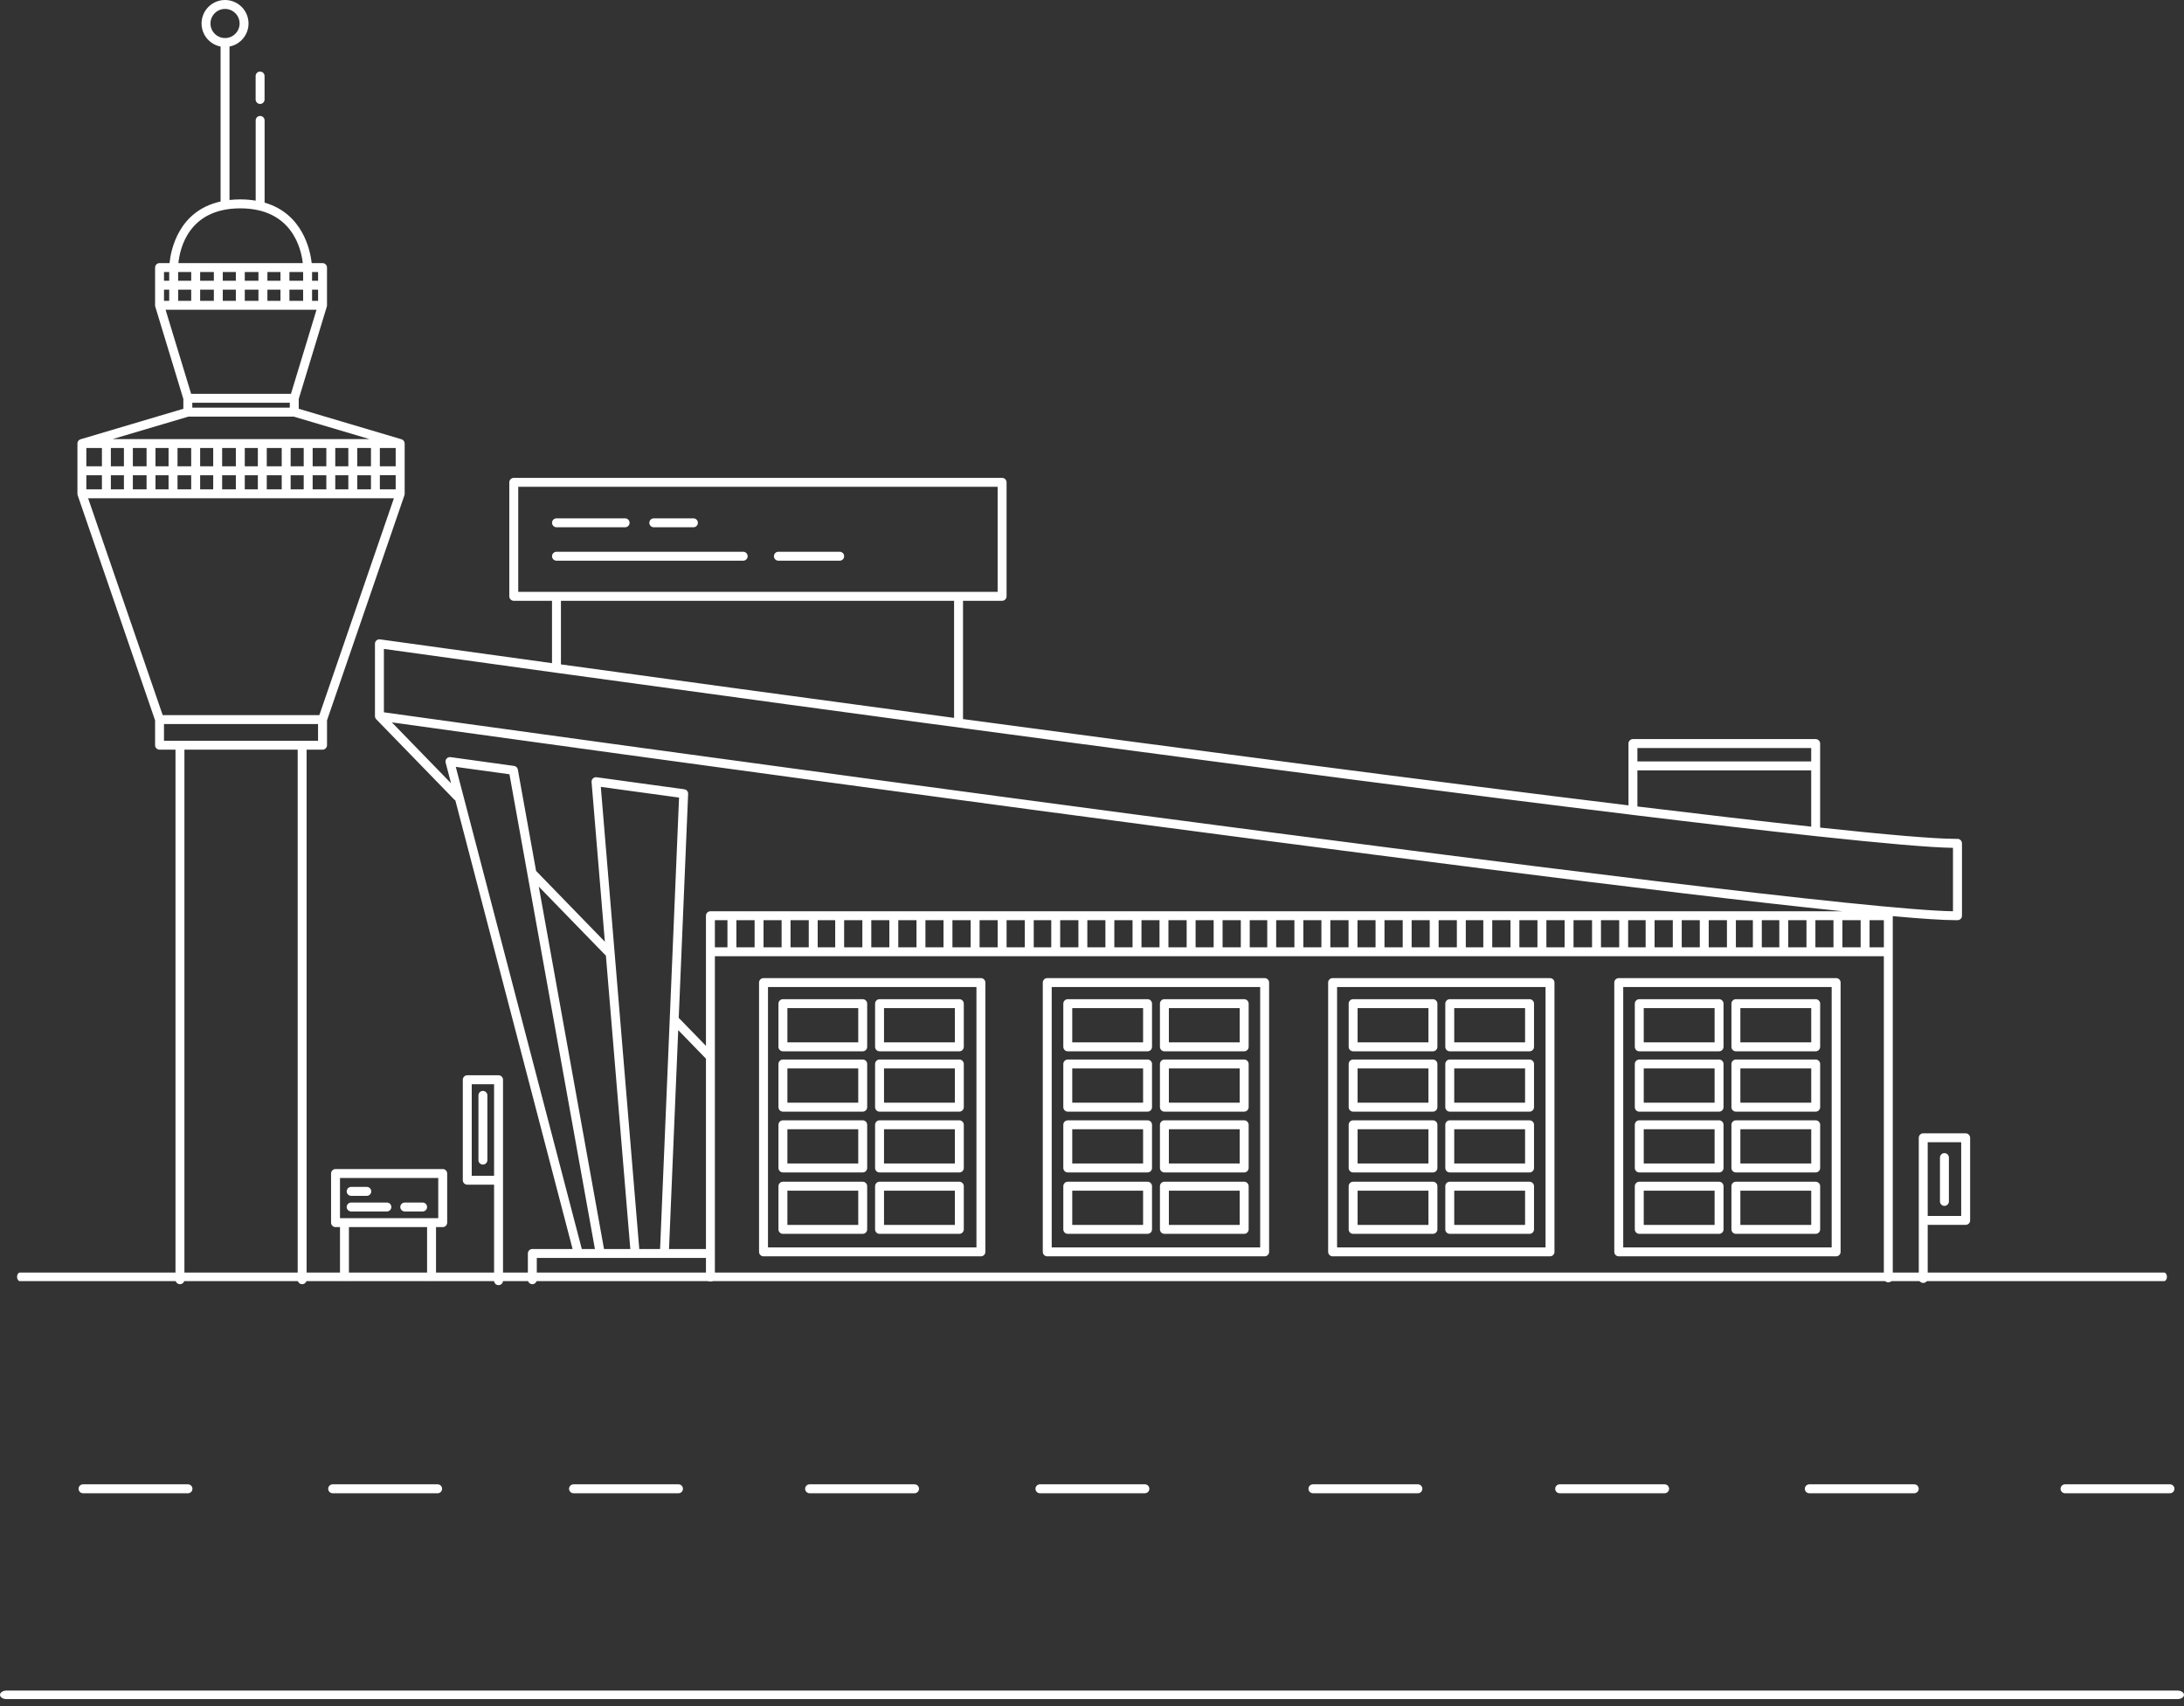 <svg width="256" height="200" viewBox="0 0 256 200" fill="none" xmlns="http://www.w3.org/2000/svg">
<rect x="0" y="0" width="256" height="200" fill="#333333" stroke="none"/>
<path d="M255.223 199.178H0.774C0.348 199.178 0 198.953 0 198.678C0 198.403 0.348 198.178 0.774 198.178H255.226C255.656 198.178 256 198.403 256 198.678C256 198.953 255.656 199.178 255.226 199.178H255.223Z" fill="white"/>
<path d="M253.671 150.178H2.329C2.148 150.178 2 149.953 2 149.678C2 149.403 2.148 149.178 2.329 149.178H253.671C253.852 149.178 254 149.403 254 149.678C254 149.953 253.852 150.178 253.671 150.178Z" fill="white"/>
<path d="M114.978 114.66H89.497C89.209 114.66 88.973 114.896 88.973 115.183V146.751C88.973 147.038 89.209 147.274 89.497 147.274H114.978C115.269 147.274 115.502 147.038 115.502 146.751V115.183C115.502 114.896 115.269 114.66 114.978 114.66ZM114.455 146.227H90.02V115.707H114.455V146.227ZM148.236 114.66H122.755C122.464 114.66 122.231 114.896 122.231 115.183V146.751C122.231 147.038 122.464 147.274 122.755 147.274H148.236C148.527 147.274 148.76 147.038 148.76 146.751V115.183C148.76 114.896 148.527 114.66 148.236 114.66ZM147.713 146.227H123.278V115.707H147.713V146.227ZM181.685 114.66H156.204C155.916 114.66 155.68 114.896 155.68 115.183V146.751C155.68 147.038 155.916 147.274 156.204 147.274H181.685C181.976 147.274 182.209 147.038 182.209 146.751V115.183C182.209 114.896 181.976 114.66 181.685 114.66ZM181.162 146.227H156.727V115.707H181.162V146.227ZM215.226 114.66H189.744C189.456 114.66 189.221 114.896 189.221 115.183V146.751C189.221 147.038 189.456 147.274 189.744 147.274H215.226C215.516 147.274 215.749 147.038 215.749 146.751V115.183C215.749 114.896 215.516 114.66 215.226 114.66ZM214.702 146.227H190.268V115.707H214.702V146.227ZM229.968 98.85C229.968 98.832 229.962 98.814 229.962 98.795C229.962 98.78 229.962 98.764 229.957 98.748C229.952 98.73 229.947 98.712 229.941 98.696C229.936 98.68 229.934 98.667 229.928 98.651C229.92 98.633 229.91 98.617 229.9 98.599C229.892 98.586 229.886 98.573 229.879 98.562C229.865 98.544 229.852 98.531 229.839 98.515C229.831 98.505 229.824 98.494 229.816 98.486C229.8 98.471 229.782 98.458 229.763 98.445C229.753 98.437 229.748 98.429 229.737 98.424C229.716 98.41 229.695 98.4 229.674 98.39C229.667 98.384 229.659 98.379 229.651 98.376C229.625 98.366 229.596 98.358 229.567 98.35C229.562 98.35 229.557 98.348 229.551 98.345C229.517 98.337 229.483 98.335 229.447 98.335H229.439C229.366 98.335 229.292 98.335 229.211 98.335C226.735 98.335 221.128 97.848 213.349 97.015V87.163C213.349 86.875 213.113 86.64 212.826 86.64H191.407C191.119 86.64 190.883 86.875 190.883 87.163V94.411C168.194 91.644 139.122 87.823 112.879 84.294C112.879 84.281 112.881 84.271 112.881 84.258V70.429H117.462C117.753 70.429 117.986 70.194 117.986 69.906V56.544C117.986 56.256 117.753 56.02 117.462 56.02H60.222C59.934 56.02 59.699 56.256 59.699 56.544V69.906C59.699 70.194 59.934 70.429 60.222 70.429H64.704V77.74C52.608 76.075 44.9 74.999 44.544 74.95C44.531 74.95 44.52 74.95 44.507 74.95C44.494 74.95 44.483 74.947 44.473 74.947C44.468 74.947 44.462 74.947 44.46 74.947C44.439 74.947 44.415 74.95 44.394 74.952C44.381 74.952 44.368 74.955 44.358 74.958C44.337 74.963 44.316 74.971 44.295 74.979C44.284 74.984 44.274 74.987 44.261 74.992C44.24 74.999 44.222 75.013 44.203 75.023C44.193 75.028 44.182 75.036 44.172 75.041C44.156 75.052 44.141 75.068 44.125 75.081C44.114 75.088 44.104 75.096 44.096 75.107C44.083 75.12 44.07 75.136 44.059 75.151C44.051 75.162 44.041 75.175 44.033 75.185C44.023 75.201 44.015 75.217 44.007 75.233C43.999 75.248 43.991 75.261 43.986 75.277C43.981 75.293 43.976 75.308 43.97 75.324C43.965 75.342 43.96 75.358 43.957 75.379C43.957 75.384 43.955 75.39 43.955 75.395C43.955 75.408 43.955 75.418 43.955 75.431C43.955 75.442 43.952 75.455 43.952 75.466V83.951C43.952 83.951 43.952 83.962 43.952 83.967C43.952 83.985 43.955 84.001 43.957 84.019C43.957 84.035 43.962 84.051 43.965 84.067C43.97 84.085 43.976 84.101 43.981 84.116C43.986 84.132 43.991 84.148 43.996 84.161C44.004 84.177 44.012 84.192 44.02 84.205C44.028 84.218 44.036 84.234 44.046 84.247C44.057 84.26 44.067 84.273 44.078 84.289C44.086 84.297 44.091 84.305 44.099 84.313L53.26 93.743C53.294 93.78 53.333 93.806 53.375 93.83L67.117 146.416H62.398C62.11 146.416 61.874 146.651 61.874 146.939V150.017C61.874 150.305 62.11 150.541 62.398 150.541C62.685 150.541 62.921 150.305 62.921 150.017V147.463H82.749V149.703C82.749 149.991 82.984 150.227 83.272 150.227C83.56 150.227 83.796 149.991 83.796 149.703V112.092H220.817V149.8C220.817 150.088 221.052 150.323 221.34 150.323C221.628 150.323 221.864 150.088 221.864 149.8V107.396C225.259 107.7 227.777 107.868 229.227 107.868C229.305 107.868 229.384 107.868 229.457 107.868C229.475 107.868 229.491 107.865 229.507 107.862C229.525 107.862 229.541 107.862 229.559 107.857C229.575 107.854 229.591 107.847 229.609 107.841C229.625 107.836 229.643 107.831 229.659 107.826C229.674 107.818 229.688 107.81 229.703 107.802C229.719 107.794 229.735 107.786 229.748 107.779C229.761 107.768 229.774 107.758 229.787 107.747C229.8 107.737 229.813 107.726 229.826 107.713C229.837 107.703 229.847 107.687 229.858 107.674C229.868 107.661 229.881 107.648 229.889 107.635C229.9 107.621 229.905 107.606 229.913 107.59C229.92 107.574 229.931 107.561 229.936 107.546C229.944 107.53 229.947 107.514 229.952 107.496C229.957 107.48 229.962 107.464 229.965 107.446C229.968 107.428 229.97 107.409 229.97 107.391C229.97 107.375 229.975 107.36 229.975 107.344V98.858V98.85H229.968ZM191.93 87.687H212.302V89.262H191.93V87.687ZM191.93 90.309H212.302V96.905C206.515 96.277 199.602 95.471 191.93 94.539V90.309ZM60.746 69.382V57.067H116.939V69.382H60.746ZM111.834 70.429V84.156C94.192 81.784 77.891 79.554 65.751 77.884V70.429H111.834ZM68.198 146.421L53.425 89.896C54.443 90.037 56.49 90.32 59.717 90.765L69.734 146.418H68.198V146.421ZM70.8 146.421L63.154 103.933L70.931 111.938C70.959 111.967 70.988 111.99 71.02 112.011L73.883 146.421H70.802H70.8ZM74.933 146.421L70.425 92.241C72.313 92.5 74.066 92.741 76.022 93.008L79.595 93.497L77.372 146.421H74.933ZM82.749 146.421H78.419L79.498 120.756L82.749 124.104V146.421ZM85.269 111.05H83.796V107.87H85.269V111.05ZM88.452 111.05H86.316V107.87H88.452V111.05ZM91.617 111.05H89.499V107.87H91.617V111.05ZM94.8 111.05H92.664V107.87H94.8V111.05ZM97.899 111.05H95.847V107.87H97.899V111.05ZM101.082 111.05H98.946V107.87H101.082V111.05ZM104.246 111.05H102.129V107.87H104.246V111.05ZM107.429 111.05H105.293V107.87H107.429V111.05ZM110.594 111.05H108.476V107.87H110.594V111.05ZM113.777 111.05H111.641V107.87H113.777V111.05ZM116.941 111.05H114.824V107.87H116.941V111.05ZM120.124 111.05H117.988V107.87H120.124V111.05ZM123.223 111.05H121.171V107.87H123.223V111.05ZM126.406 111.05H124.27V107.87H126.406V111.05ZM129.571 111.05H127.453V107.87H129.571V111.05ZM132.753 111.05H130.618V107.87H132.753V111.05ZM135.913 111.05H133.8V107.87H135.913V111.05ZM139.096 111.05H136.96V107.87H139.096V111.05ZM142.26 111.05H140.143V107.87H142.26V111.05ZM145.443 111.05H143.307V107.87H145.443V111.05ZM148.542 111.05H146.49V107.87H148.542V111.05ZM151.725 111.05H149.589V107.87H151.725V111.05ZM154.89 111.05H152.772V107.87H154.89V111.05ZM158.073 111.05H155.937V107.87H158.073V111.05ZM161.237 111.05H159.12V107.87H161.237V111.05ZM164.42 111.05H162.284V107.87H164.42V111.05ZM167.585 111.05H165.467V107.87H167.585V111.05ZM170.767 111.05H168.632V107.87H170.767V111.05ZM173.867 111.05H171.814V107.87H173.867V111.05ZM177.05 111.05H174.914V107.87H177.05V111.05ZM180.214 111.05H178.096V107.87H180.214V111.05ZM183.397 111.05H181.261V107.87H183.397V111.05ZM186.614 111.05H184.444V107.87H186.614V111.05ZM189.797 111.05H187.661V107.87H189.797V111.05ZM192.896 111.05H190.844V107.87H192.896V111.05ZM196.079 111.05H193.943V107.87H196.079V111.05ZM199.243 111.05H197.126V107.87H199.243V111.05ZM202.426 111.05H200.29V107.87H202.426V111.05ZM205.465 111.05H203.473V107.87H205.465V111.05ZM208.564 111.05H206.512V107.87H208.564V111.05ZM211.747 111.05H209.611V107.87H211.747V111.05ZM214.912 111.05H212.794V107.87H214.912V111.05ZM83.272 106.823C82.984 106.823 82.749 107.059 82.749 107.347V122.601L79.579 119.34C79.579 119.34 79.563 119.33 79.558 119.322L80.66 93.066C80.66 93.066 80.66 93.047 80.66 93.039C80.66 93.021 80.66 93.003 80.657 92.984C80.657 92.969 80.652 92.953 80.649 92.935C80.644 92.916 80.642 92.901 80.636 92.885C80.631 92.869 80.626 92.853 80.618 92.838C80.61 92.822 80.605 92.806 80.597 92.793C80.589 92.778 80.579 92.764 80.571 92.749C80.56 92.736 80.553 92.723 80.542 92.71C80.532 92.697 80.521 92.683 80.508 92.673C80.498 92.662 80.484 92.649 80.471 92.639C80.458 92.628 80.445 92.618 80.43 92.608C80.416 92.597 80.401 92.589 80.388 92.581C80.372 92.573 80.356 92.566 80.341 92.56C80.325 92.555 80.309 92.55 80.293 92.545C80.275 92.539 80.259 92.534 80.241 92.532C80.231 92.532 80.223 92.526 80.215 92.524L76.171 91.969C73.993 91.67 72.069 91.409 69.928 91.113C69.907 91.11 69.886 91.113 69.868 91.113C69.852 91.113 69.837 91.113 69.821 91.113C69.821 91.113 69.818 91.113 69.816 91.113C69.8 91.113 69.784 91.118 69.769 91.121C69.753 91.123 69.737 91.126 69.721 91.129C69.698 91.134 69.677 91.144 69.653 91.155C69.645 91.157 69.635 91.16 69.627 91.165C69.604 91.176 69.583 91.191 69.562 91.207C69.556 91.212 69.549 91.215 69.543 91.22C69.525 91.236 69.507 91.252 69.488 91.27C69.481 91.278 69.475 91.283 69.468 91.291C69.454 91.307 69.441 91.325 69.428 91.343C69.42 91.354 69.412 91.364 69.407 91.375C69.397 91.393 69.389 91.411 69.381 91.43C69.376 91.443 69.368 91.453 69.365 91.466C69.358 91.487 69.355 91.508 69.35 91.529C69.35 91.54 69.342 91.553 69.342 91.563C69.342 91.563 69.342 91.566 69.342 91.568C69.342 91.587 69.342 91.602 69.342 91.621C69.342 91.639 69.342 91.657 69.342 91.676V91.681L70.899 110.393L62.837 102.093L60.699 90.213C60.699 90.213 60.694 90.199 60.694 90.192C60.691 90.173 60.683 90.155 60.678 90.139C60.673 90.124 60.667 90.108 60.66 90.092C60.652 90.076 60.647 90.063 60.639 90.05C60.631 90.034 60.62 90.019 60.61 90.003C60.602 89.993 60.592 89.982 60.584 89.969C60.571 89.953 60.557 89.94 60.544 89.927C60.534 89.917 60.523 89.909 60.513 89.901C60.497 89.888 60.482 89.877 60.466 89.867C60.455 89.859 60.442 89.854 60.429 89.846C60.411 89.836 60.395 89.828 60.377 89.82C60.364 89.815 60.351 89.809 60.338 89.807C60.319 89.802 60.298 89.796 60.277 89.791C60.272 89.791 60.264 89.788 60.259 89.786C55.286 89.097 52.975 88.778 52.823 88.757C52.786 88.752 52.747 88.749 52.71 88.752C52.697 88.752 52.684 88.757 52.671 88.757C52.65 88.76 52.632 88.762 52.611 88.768C52.592 88.773 52.577 88.781 52.558 88.786C52.488 88.812 52.425 88.854 52.373 88.906C52.367 88.912 52.359 88.917 52.352 88.925C52.339 88.938 52.331 88.954 52.318 88.969C52.31 88.982 52.299 88.993 52.291 89.006C52.281 89.022 52.276 89.04 52.268 89.058C52.263 89.071 52.255 89.084 52.249 89.097C52.239 89.129 52.231 89.163 52.226 89.2C52.226 89.21 52.226 89.218 52.226 89.228C52.226 89.252 52.221 89.278 52.223 89.304C52.223 89.33 52.231 89.357 52.236 89.38C52.236 89.388 52.236 89.396 52.239 89.404V89.409L52.87 91.822L45.934 84.682C60.45 86.702 174.757 102.564 215.943 106.821H83.293L83.272 106.823ZM218.097 111.05H215.961V107.87H218.097V111.05ZM220.819 111.05H219.144V107.87H220.819V111.05ZM228.926 106.823C210.844 106.582 54.603 84.839 44.999 83.501V76.07C47.09 76.361 54.453 77.387 65.12 78.855C65.13 78.855 65.141 78.855 65.151 78.86C95.551 83.046 152.743 90.825 191.27 95.513C191.315 95.526 191.362 95.534 191.409 95.534C191.417 95.534 191.422 95.534 191.427 95.534C199.476 96.513 206.706 97.356 212.7 98.002C212.739 98.013 212.781 98.018 212.826 98.018C212.831 98.018 212.836 98.018 212.841 98.018C220.584 98.85 226.245 99.353 228.921 99.389V106.828L228.926 106.823ZM103.097 137.44H112.449C112.737 137.44 112.973 137.205 112.973 136.917V131.854C112.973 131.566 112.737 131.331 112.449 131.331H103.097C102.809 131.331 102.574 131.566 102.574 131.854V136.917C102.574 137.205 102.809 137.44 103.097 137.44ZM103.621 132.378H111.926V136.393H103.621V132.378ZM103.097 144.638H112.449C112.737 144.638 112.973 144.403 112.973 144.115V139.052C112.973 138.765 112.737 138.529 112.449 138.529H103.097C102.809 138.529 102.574 138.765 102.574 139.052V144.115C102.574 144.403 102.809 144.638 103.097 144.638ZM103.621 139.576H111.926V143.591H103.621V139.576ZM91.771 123.24H101.124C101.414 123.24 101.647 123.005 101.647 122.717V117.654C101.647 117.366 101.414 117.131 101.124 117.131H91.771C91.483 117.131 91.248 117.366 91.248 117.654V122.717C91.248 123.005 91.483 123.24 91.771 123.24ZM92.295 118.178H100.6V122.193H92.295V118.178ZM103.097 123.24H112.449C112.737 123.24 112.973 123.005 112.973 122.717V117.654C112.973 117.366 112.737 117.131 112.449 117.131H103.097C102.809 117.131 102.574 117.366 102.574 117.654V122.717C102.574 123.005 102.809 123.24 103.097 123.24ZM103.621 118.178H111.926V122.193H103.621V118.178ZM91.771 137.44H101.124C101.414 137.44 101.647 137.205 101.647 136.917V131.854C101.647 131.566 101.414 131.331 101.124 131.331H91.771C91.483 131.331 91.248 131.566 91.248 131.854V136.917C91.248 137.205 91.483 137.44 91.771 137.44ZM92.295 132.378H100.6V136.393H92.295V132.378ZM91.771 130.313H101.124C101.414 130.313 101.647 130.077 101.647 129.789V124.727C101.647 124.439 101.414 124.203 101.124 124.203H91.771C91.483 124.203 91.248 124.439 91.248 124.727V129.789C91.248 130.077 91.483 130.313 91.771 130.313ZM92.295 125.25H100.6V129.266H92.295V125.25ZM91.771 144.638H101.124C101.414 144.638 101.647 144.403 101.647 144.115V139.052C101.647 138.765 101.414 138.529 101.124 138.529H91.771C91.483 138.529 91.248 138.765 91.248 139.052V144.115C91.248 144.403 91.483 144.638 91.771 144.638ZM92.295 139.576H100.6V143.591H92.295V139.576ZM103.097 130.313H112.449C112.737 130.313 112.973 130.077 112.973 129.789V124.727C112.973 124.439 112.737 124.203 112.449 124.203H103.097C102.809 124.203 102.574 124.439 102.574 124.727V129.789C102.574 130.077 102.809 130.313 103.097 130.313ZM103.621 125.25H111.926V129.266H103.621V125.25ZM136.486 130.313H145.838C146.126 130.313 146.362 130.077 146.362 129.789V124.727C146.362 124.439 146.126 124.203 145.838 124.203H136.486C136.198 124.203 135.963 124.439 135.963 124.727V129.789C135.963 130.077 136.198 130.313 136.486 130.313ZM137.01 125.25H145.315V129.266H137.01V125.25ZM136.486 123.24H145.838C146.126 123.24 146.362 123.005 146.362 122.717V117.654C146.362 117.366 146.126 117.131 145.838 117.131H136.486C136.198 117.131 135.963 117.366 135.963 117.654V122.717C135.963 123.005 136.198 123.24 136.486 123.24ZM137.01 118.178H145.315V122.193H137.01V118.178ZM136.486 137.44H145.838C146.126 137.44 146.362 137.205 146.362 136.917V131.854C146.362 131.566 146.126 131.331 145.838 131.331H136.486C136.198 131.331 135.963 131.566 135.963 131.854V136.917C135.963 137.205 136.198 137.44 136.486 137.44ZM137.01 132.378H145.315V136.393H137.01V132.378ZM125.16 130.313H134.512C134.803 130.313 135.036 130.077 135.036 129.789V124.727C135.036 124.439 134.803 124.203 134.512 124.203H125.16C124.872 124.203 124.637 124.439 124.637 124.727V129.789C124.637 130.077 124.872 130.313 125.16 130.313ZM125.684 125.25H133.989V129.266H125.684V125.25ZM136.486 144.638H145.838C146.126 144.638 146.362 144.403 146.362 144.115V139.052C146.362 138.765 146.126 138.529 145.838 138.529H136.486C136.198 138.529 135.963 138.765 135.963 139.052V144.115C135.963 144.403 136.198 144.638 136.486 144.638ZM137.01 139.576H145.315V143.591H137.01V139.576ZM125.16 123.24H134.512C134.803 123.24 135.036 123.005 135.036 122.717V117.654C135.036 117.366 134.803 117.131 134.512 117.131H125.16C124.872 117.131 124.637 117.366 124.637 117.654V122.717C124.637 123.005 124.872 123.24 125.16 123.24ZM125.684 118.178H133.989V122.193H125.684V118.178ZM125.16 137.44H134.512C134.803 137.44 135.036 137.205 135.036 136.917V131.854C135.036 131.566 134.803 131.331 134.512 131.331H125.16C124.872 131.331 124.637 131.566 124.637 131.854V136.917C124.637 137.205 124.872 137.44 125.16 137.44ZM125.684 132.378H133.989V136.393H125.684V132.378ZM125.16 144.638H134.512C134.803 144.638 135.036 144.403 135.036 144.115V139.052C135.036 138.765 134.803 138.529 134.512 138.529H125.16C124.872 138.529 124.637 138.765 124.637 139.052V144.115C124.637 144.403 124.872 144.638 125.16 144.638ZM125.684 139.576H133.989V143.591H125.684V139.576ZM158.609 130.313H167.962C168.252 130.313 168.485 130.077 168.485 129.789V124.727C168.485 124.439 168.252 124.203 167.962 124.203H158.609C158.321 124.203 158.086 124.439 158.086 124.727V129.789C158.086 130.077 158.321 130.313 158.609 130.313ZM159.133 125.25H167.438V129.266H159.133V125.25ZM169.935 137.44H179.287C179.575 137.44 179.811 137.205 179.811 136.917V131.854C179.811 131.566 179.575 131.331 179.287 131.331H169.935C169.647 131.331 169.412 131.566 169.412 131.854V136.917C169.412 137.205 169.647 137.44 169.935 137.44ZM170.459 132.378H178.764V136.393H170.459V132.378ZM169.935 130.313H179.287C179.575 130.313 179.811 130.077 179.811 129.789V124.727C179.811 124.439 179.575 124.203 179.287 124.203H169.935C169.647 124.203 169.412 124.439 169.412 124.727V129.789C169.412 130.077 169.647 130.313 169.935 130.313ZM170.459 125.25H178.764V129.266H170.459V125.25ZM169.935 144.638H179.287C179.575 144.638 179.811 144.403 179.811 144.115V139.052C179.811 138.765 179.575 138.529 179.287 138.529H169.935C169.647 138.529 169.412 138.765 169.412 139.052V144.115C169.412 144.403 169.647 144.638 169.935 144.638ZM170.459 139.576H178.764V143.591H170.459V139.576ZM169.935 123.24H179.287C179.575 123.24 179.811 123.005 179.811 122.717V117.654C179.811 117.366 179.575 117.131 179.287 117.131H169.935C169.647 117.131 169.412 117.366 169.412 117.654V122.717C169.412 123.005 169.647 123.24 169.935 123.24ZM170.459 118.178H178.764V122.193H170.459V118.178ZM158.609 137.44H167.962C168.252 137.44 168.485 137.205 168.485 136.917V131.854C168.485 131.566 168.252 131.331 167.962 131.331H158.609C158.321 131.331 158.086 131.566 158.086 131.854V136.917C158.086 137.205 158.321 137.44 158.609 137.44ZM159.133 132.378H167.438V136.393H159.133V132.378ZM158.609 123.24H167.962C168.252 123.24 168.485 123.005 168.485 122.717V117.654C168.485 117.366 168.252 117.131 167.962 117.131H158.609C158.321 117.131 158.086 117.366 158.086 117.654V122.717C158.086 123.005 158.321 123.24 158.609 123.24ZM159.133 118.178H167.438V122.193H159.133V118.178ZM158.609 144.638H167.962C168.252 144.638 168.485 144.403 168.485 144.115V139.052C168.485 138.765 168.252 138.529 167.962 138.529H158.609C158.321 138.529 158.086 138.765 158.086 139.052V144.115C158.086 144.403 158.321 144.638 158.609 144.638ZM159.133 139.576H167.438V143.591H159.133V139.576ZM192.15 123.24H201.502C201.793 123.24 202.026 123.005 202.026 122.717V117.654C202.026 117.366 201.793 117.131 201.502 117.131H192.15C191.862 117.131 191.626 117.366 191.626 117.654V122.717C191.626 123.005 191.862 123.24 192.15 123.24ZM192.673 118.178H200.979V122.193H192.673V118.178ZM203.476 123.24H212.828C213.116 123.24 213.352 123.005 213.352 122.717V117.654C213.352 117.366 213.116 117.131 212.828 117.131H203.476C203.188 117.131 202.952 117.366 202.952 117.654V122.717C202.952 123.005 203.188 123.24 203.476 123.24ZM203.999 118.178H212.305V122.193H203.999V118.178ZM203.476 137.44H212.828C213.116 137.44 213.352 137.205 213.352 136.917V131.854C213.352 131.566 213.116 131.331 212.828 131.331H203.476C203.188 131.331 202.952 131.566 202.952 131.854V136.917C202.952 137.205 203.188 137.44 203.476 137.44ZM203.999 132.378H212.305V136.393H203.999V132.378ZM203.476 144.638H212.828C213.116 144.638 213.352 144.403 213.352 144.115V139.052C213.352 138.765 213.116 138.529 212.828 138.529H203.476C203.188 138.529 202.952 138.765 202.952 139.052V144.115C202.952 144.403 203.188 144.638 203.476 144.638ZM203.999 139.576H212.305V143.591H203.999V139.576ZM203.476 130.313H212.828C213.116 130.313 213.352 130.077 213.352 129.789V124.727C213.352 124.439 213.116 124.203 212.828 124.203H203.476C203.188 124.203 202.952 124.439 202.952 124.727V129.789C202.952 130.077 203.188 130.313 203.476 130.313ZM203.999 125.25H212.305V129.266H203.999V125.25ZM192.15 130.313H201.502C201.793 130.313 202.026 130.077 202.026 129.789V124.727C202.026 124.439 201.793 124.203 201.502 124.203H192.15C191.862 124.203 191.626 124.439 191.626 124.727V129.789C191.626 130.077 191.862 130.313 192.15 130.313ZM192.673 125.25H200.979V129.266H192.673V125.25ZM192.15 144.638H201.502C201.793 144.638 202.026 144.403 202.026 144.115V139.052C202.026 138.765 201.793 138.529 201.502 138.529H192.15C191.862 138.529 191.626 138.765 191.626 139.052V144.115C191.626 144.403 191.862 144.638 192.15 144.638ZM192.673 139.576H200.979V143.591H192.673V139.576ZM192.15 137.44H201.502C201.793 137.44 202.026 137.205 202.026 136.917V131.854C202.026 131.566 201.793 131.331 201.502 131.331H192.15C191.862 131.331 191.626 131.566 191.626 131.854V136.917C191.626 137.205 191.862 137.44 192.15 137.44ZM192.673 132.378H200.979V136.393H192.673V132.378ZM65.232 61.81H73.273C73.561 61.81 73.797 61.574 73.797 61.286C73.797 60.998 73.561 60.763 73.273 60.763H65.232C64.942 60.763 64.709 60.998 64.709 61.286C64.709 61.574 64.942 61.81 65.232 61.81ZM76.634 61.81H81.28C81.571 61.81 81.804 61.574 81.804 61.286C81.804 60.998 81.571 60.763 81.28 60.763H76.634C76.346 60.763 76.111 60.998 76.111 61.286C76.111 61.574 76.346 61.81 76.634 61.81ZM87.112 64.681H65.232C64.942 64.681 64.709 64.917 64.709 65.205C64.709 65.493 64.942 65.728 65.232 65.728H87.112C87.4 65.728 87.636 65.493 87.636 65.205C87.636 64.917 87.4 64.681 87.112 64.681ZM98.425 64.681H91.24C90.949 64.681 90.716 64.917 90.716 65.205C90.716 65.493 90.949 65.728 91.24 65.728H98.425C98.716 65.728 98.948 65.493 98.948 65.205C98.948 64.917 98.716 64.681 98.425 64.681Z" fill="white"/>
<path d="M58.437 126.049H54.773C54.482 126.049 54.249 126.284 54.249 126.572V138.351C54.249 138.639 54.482 138.874 54.773 138.874H57.914V150.13C57.914 150.418 58.147 150.653 58.437 150.653C58.728 150.653 58.961 150.418 58.961 150.13V126.572C58.961 126.284 58.725 126.049 58.437 126.049ZM57.914 137.827H55.296V127.096H57.914V137.827Z" fill="white"/>
<path d="M56.605 136.519C56.893 136.519 57.129 136.283 57.129 135.995V128.404C57.129 128.116 56.893 127.881 56.605 127.881C56.317 127.881 56.082 128.116 56.082 128.404V135.995C56.082 136.283 56.315 136.519 56.605 136.519Z" fill="white"/>
<path d="M47.431 51.968C47.431 51.95 47.431 51.931 47.426 51.913C47.426 51.897 47.42 51.882 47.415 51.866C47.41 51.85 47.405 51.832 47.399 51.816C47.394 51.8 47.386 51.785 47.379 51.769C47.371 51.753 47.363 51.74 47.355 51.724C47.347 51.709 47.337 51.696 47.326 51.683C47.316 51.669 47.305 51.656 47.295 51.643C47.284 51.63 47.271 51.62 47.261 51.609C47.248 51.599 47.234 51.586 47.221 51.575C47.208 51.565 47.193 51.557 47.179 51.547C47.166 51.539 47.151 51.531 47.135 51.523C47.119 51.515 47.101 51.507 47.083 51.502C47.075 51.499 47.067 51.494 47.056 51.492L35.016 47.919V46.767L38.309 35.938C38.309 35.938 38.309 35.925 38.311 35.92C38.317 35.897 38.322 35.873 38.325 35.847C38.325 35.834 38.327 35.818 38.33 35.805C38.33 35.8 38.33 35.794 38.33 35.786V31.366C38.33 31.078 38.094 30.842 37.806 30.842H36.537C36.369 29.348 35.498 25.052 31.017 23.754V14.116C31.017 13.828 30.781 13.593 30.493 13.593C30.205 13.593 29.97 13.828 29.97 14.116V23.521C29.415 23.429 28.82 23.374 28.169 23.374C27.721 23.374 27.302 23.401 26.902 23.445V5.455C28.171 5.209 29.132 4.091 29.132 2.754C29.132 1.235 27.896 0 26.378 0C24.86 0 23.625 1.235 23.625 2.754C23.625 4.094 24.585 5.211 25.855 5.455V23.62C20.923 24.72 20.031 29.285 19.871 30.842H18.701C18.413 30.842 18.178 31.078 18.178 31.366V35.786C18.178 35.786 18.178 35.797 18.178 35.805C18.178 35.818 18.178 35.834 18.183 35.847C18.185 35.873 18.191 35.897 18.196 35.92C18.196 35.925 18.196 35.933 18.198 35.938L21.491 46.767V47.919L9.451 51.492C9.451 51.492 9.435 51.499 9.425 51.502C9.406 51.507 9.391 51.515 9.372 51.523C9.357 51.531 9.344 51.539 9.328 51.547C9.312 51.554 9.299 51.565 9.286 51.575C9.273 51.586 9.26 51.596 9.247 51.609C9.234 51.62 9.223 51.633 9.213 51.643C9.202 51.656 9.192 51.669 9.181 51.683C9.171 51.696 9.163 51.709 9.152 51.724C9.145 51.738 9.137 51.753 9.129 51.769C9.121 51.785 9.116 51.8 9.108 51.816C9.103 51.832 9.097 51.847 9.092 51.866C9.087 51.882 9.084 51.897 9.082 51.913C9.079 51.931 9.077 51.95 9.077 51.968C9.077 51.976 9.077 51.986 9.077 51.994V57.889C9.077 57.889 9.077 57.907 9.079 57.915C9.079 57.931 9.079 57.944 9.084 57.959C9.087 57.986 9.092 58.012 9.1 58.035C9.1 58.043 9.1 58.051 9.105 58.059L18.178 84.443V87.357C18.178 87.644 18.413 87.88 18.701 87.88H20.57V150.017C20.57 150.305 20.806 150.541 21.093 150.541C21.381 150.541 21.617 150.305 21.617 150.017V87.88H34.893V150.017C34.893 150.305 35.129 150.541 35.416 150.541C35.704 150.541 35.94 150.305 35.94 150.017V87.88H37.809C38.097 87.88 38.332 87.644 38.332 87.357V84.443L47.405 58.059C47.405 58.059 47.407 58.043 47.41 58.035C47.418 58.012 47.423 57.986 47.426 57.959C47.426 57.944 47.428 57.931 47.431 57.915C47.431 57.904 47.433 57.897 47.433 57.889V51.994C47.433 51.994 47.433 51.976 47.431 51.968ZM41.877 54.664V52.518H43.484V54.664H41.877ZM43.484 55.711V57.365H41.877V55.711H43.484ZM36.579 31.889H37.285V32.913H36.579V31.889ZM36.579 33.959H37.285V35.263H36.579V33.959ZM33.925 32.913V31.889H35.532V32.913H33.925ZM35.532 33.959V35.263H33.925V33.959H35.532ZM24.672 2.754C24.672 1.814 25.436 1.047 26.378 1.047C27.32 1.047 28.085 1.811 28.085 2.754C28.085 3.696 27.32 4.46 26.378 4.46C25.436 4.46 24.672 3.696 24.672 2.754ZM28.169 24.424C34.262 24.424 35.312 29.217 35.492 30.842H20.913C21.073 29.217 22.057 24.424 28.169 24.424ZM31.344 32.913V31.889H32.875V32.913H31.344ZM32.875 33.959V35.263H31.344V33.959H32.875ZM28.692 32.913V31.889H30.294V32.913H28.692ZM30.294 33.959V35.263H28.692V33.959H30.294ZM26.114 32.913V31.889H27.645V32.913H26.114ZM27.645 33.959V35.263H26.114V33.959H27.645ZM23.46 32.913V31.889H25.067V32.913H23.46ZM25.067 33.959V35.263H23.46V33.959H25.067ZM20.881 31.889H22.413V32.913H20.881V31.889ZM20.881 33.959H22.413V35.263H20.881V33.959ZM19.225 31.889H19.834V32.913H19.225V31.889ZM19.225 33.959H19.834V35.263H19.225V33.959ZM19.408 36.31H37.102L34.105 46.167H22.405L19.408 36.31ZM33.969 47.215V47.788H22.541V47.215H33.969ZM22.093 48.835H34.417L43.303 51.471H13.204L22.091 48.835H22.093ZM39.298 54.664V52.518H40.83V54.664H39.298ZM40.83 55.711V57.365H39.298V55.711H40.83ZM36.649 54.664V52.518H38.251V54.664H36.649ZM38.251 55.711V57.365H36.649V55.711H38.251ZM34.069 54.664V52.518H35.6V54.664H34.069ZM35.6 55.711V57.365H34.069V55.711H35.6ZM31.27 54.664V52.518H33.022V54.664H31.27ZM33.022 55.711V57.365H31.27V55.711H33.022ZM28.692 54.664V52.518H30.223V54.664H28.692ZM30.223 55.711V57.365H28.692V55.711H30.223ZM26.038 54.664V52.518H27.645V54.664H26.038ZM27.645 55.711V57.365H26.038V55.711H27.645ZM23.46 54.664V52.518H24.991V54.664H23.46ZM24.991 55.711V57.365H23.46V55.711H24.991ZM20.808 54.664V52.518H22.41V54.664H20.808ZM22.41 55.711V57.365H20.808V55.711H22.41ZM18.227 54.664V52.518H19.759V54.664H18.227ZM19.759 55.711V57.365H18.227V55.711H19.759ZM15.573 54.664V52.518H17.18V54.664H15.573ZM17.18 55.711V57.365H15.573V55.711H17.18ZM12.995 52.518H14.526V54.664H12.995V52.518ZM12.995 55.711H14.526V57.365H12.995V55.711ZM10.121 52.518H11.948V54.664H10.121V52.518ZM10.121 55.711H11.948V57.365H10.121V55.711ZM37.28 86.833H19.222V84.878H37.28V86.833ZM37.429 83.831H19.07L10.33 58.41H46.172L37.432 83.831H37.429ZM46.381 57.363H44.525V55.708H46.381V57.363ZM46.381 54.661H44.525V52.515H46.381V54.661ZM30.488 12.184C30.776 12.184 31.011 11.949 31.011 11.661V8.913C31.011 8.625 30.776 8.389 30.488 8.389C30.2 8.389 29.964 8.625 29.964 8.913V11.661C29.964 11.949 30.2 12.184 30.488 12.184Z" fill="white"/>
<path d="M51.894 137.042H39.33C39.042 137.042 38.806 137.278 38.806 137.566V143.324C38.806 143.612 39.042 143.848 39.33 143.848H39.853V149.606C39.853 149.894 40.089 150.13 40.377 150.13C40.665 150.13 40.9 149.894 40.9 149.606V143.848H50.061V149.606C50.061 149.894 50.297 150.13 50.585 150.13C50.873 150.13 51.108 149.894 51.108 149.606V143.848H51.894C52.182 143.848 52.417 143.612 52.417 143.324V137.566C52.417 137.278 52.182 137.042 51.894 137.042ZM51.37 142.801H39.853V138.089H51.37V142.801ZM41.162 142.015H45.35C45.638 142.015 45.873 141.78 45.873 141.492C45.873 141.204 45.638 140.968 45.35 140.968H41.162C40.874 140.968 40.638 141.204 40.638 141.492C40.638 141.78 40.874 142.015 41.162 142.015ZM47.444 142.015H49.538C49.826 142.015 50.061 141.78 50.061 141.492C50.061 141.204 49.826 140.968 49.538 140.968H47.444C47.156 140.968 46.92 141.204 46.92 141.492C46.92 141.78 47.156 142.015 47.444 142.015ZM41.162 140.183H42.994C43.282 140.183 43.518 139.948 43.518 139.66C43.518 139.372 43.282 139.136 42.994 139.136H41.162C40.874 139.136 40.638 139.372 40.638 139.66C40.638 139.948 40.874 140.183 41.162 140.183Z" fill="white"/>
<path d="M230.407 132.854H225.434C225.144 132.854 224.911 133.09 224.911 133.378V149.868C224.911 150.156 225.144 150.391 225.434 150.391C225.725 150.391 225.958 150.156 225.958 149.868V143.586H230.407C230.695 143.586 230.931 143.35 230.931 143.062V133.378C230.931 133.09 230.695 132.854 230.407 132.854ZM229.884 142.539H225.958V133.901H229.884V142.539ZM227.918 141.361C228.209 141.361 228.442 141.125 228.442 140.837V135.699C228.442 135.411 228.209 135.176 227.918 135.176C227.628 135.176 227.395 135.411 227.395 135.699V140.837C227.395 141.125 227.63 141.361 227.918 141.361Z" fill="white"/>
<path d="M22.035 175.047H9.733C9.445 175.047 9.209 174.811 9.209 174.524C9.209 174.236 9.445 174 9.733 174H22.035C22.323 174 22.558 174.236 22.558 174.524C22.558 174.811 22.323 175.047 22.035 175.047Z" fill="white"/>
<path d="M51.296 175.047H38.994C38.706 175.047 38.47 174.811 38.47 174.524C38.47 174.236 38.706 174 38.994 174H51.296C51.584 174 51.82 174.236 51.82 174.524C51.82 174.811 51.584 175.047 51.296 175.047Z" fill="white"/>
<path d="M79.528 175.047H67.226C66.938 175.047 66.703 174.811 66.703 174.524C66.703 174.236 66.938 174 67.226 174H79.528C79.819 174 80.052 174.236 80.052 174.524C80.052 174.811 79.819 175.047 79.528 175.047Z" fill="white"/>
<path d="M107.2 175.047H94.898C94.61 175.047 94.374 174.811 94.374 174.524C94.374 174.236 94.61 174 94.898 174H107.2C107.49 174 107.723 174.236 107.723 174.524C107.723 174.811 107.49 175.047 107.2 175.047Z" fill="white"/>
<path d="M134.2 175.047H121.898C121.61 175.047 121.374 174.811 121.374 174.524C121.374 174.236 121.61 174 121.898 174H134.2C134.49 174 134.723 174.236 134.723 174.524C134.723 174.811 134.49 175.047 134.2 175.047Z" fill="white"/>
<path d="M166.2 175.047H153.898C153.61 175.047 153.374 174.811 153.374 174.524C153.374 174.236 153.61 174 153.898 174H166.2C166.49 174 166.723 174.236 166.723 174.524C166.723 174.811 166.49 175.047 166.2 175.047Z" fill="white"/>
<path d="M195.12 175.047H182.818C182.53 175.047 182.294 174.811 182.294 174.524C182.294 174.236 182.53 174 182.818 174H195.12C195.411 174 195.644 174.236 195.644 174.524C195.644 174.811 195.411 175.047 195.12 175.047Z" fill="white"/>
<path d="M224.381 175.047H212.079C211.791 175.047 211.555 174.811 211.555 174.524C211.555 174.236 211.791 174 212.079 174H224.381C224.671 174 224.904 174.236 224.904 174.524C224.904 174.811 224.671 175.047 224.381 175.047Z" fill="white"/>
<path d="M254.357 175.047H242.055C241.767 175.047 241.531 174.811 241.531 174.524C241.531 174.236 241.767 174 242.055 174H254.357C254.647 174 254.88 174.236 254.88 174.524C254.88 174.811 254.647 175.047 254.357 175.047Z" fill="white"/>
</svg>
